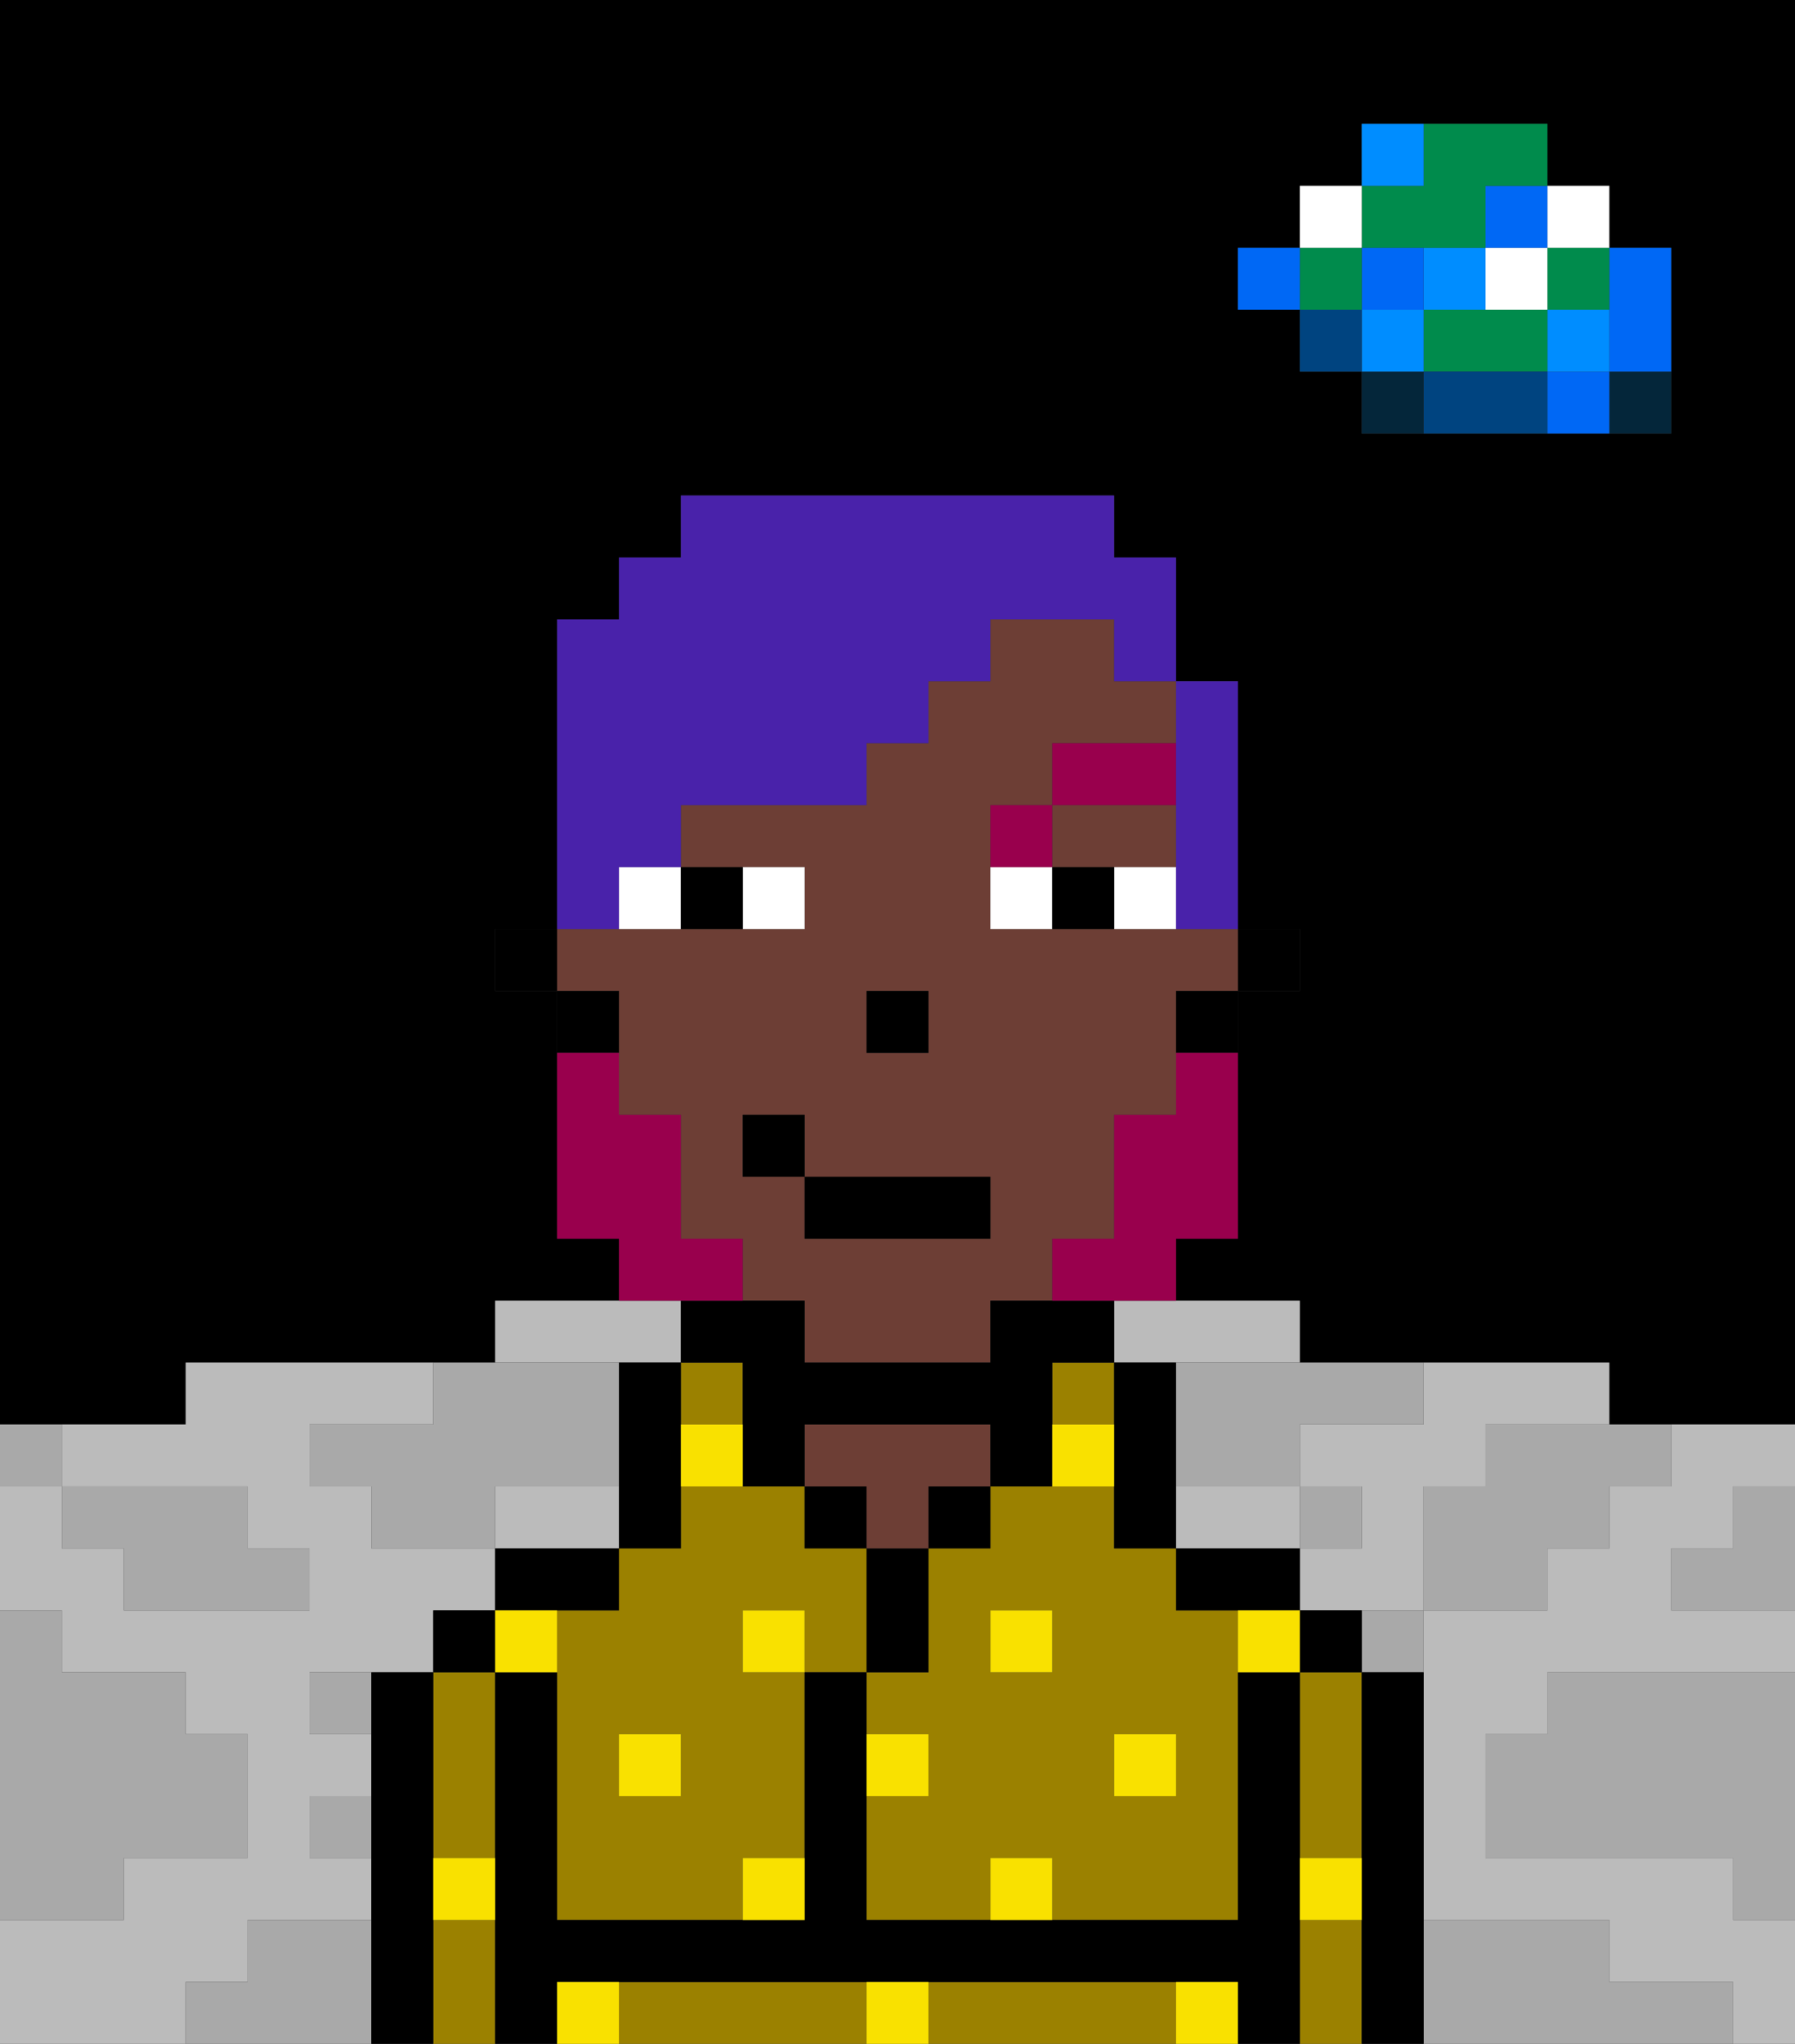 <svg xmlns="http://www.w3.org/2000/svg" viewBox="0 0 29 33"><rect x="0" y="0" width="29" height="33" fill="#333333" stroke="none"/><defs><style>polygon,rect,path{shape-rendering:crispedges;}polygon,rect,path{shape-rendering:crispedges;}.kb157-1{fill:#a9a9a9;}.kb157-2{fill:#bbbbbb;}.kb157-3{fill:#04263a;}.kb157-4{fill:#0068f5;}.kb157-5{fill:#008dff;}.kb157-6{fill:#008b4c;}.kb157-7{fill:#ffffff;}.kb157-8{fill:#004480;}.kb157-9{fill:#9b8100;}.kb157-10{fill:#000000;}.kb157-11{fill:#6d3e35;}.kb157-12{fill:#f9e100;}.kb157-13{fill:#99004d;}.kb157-14{fill:#99004d;}.kb157-15{fill:#4922aa;}</style></defs><polygon class="kb157-1" points="28 25 27 25 27 26 28 26 29 26 29 25 29 24 28 24 28 25"/><path class="kb157-10" d="M27,0H0V23H3V22H8V21h2V20H9V16H8V15H9V10h1V9h1V8h7V9h1v2h1v4h1v1H20v4H19v1h2v1h5v1h3V0H27Zm0,5V7H22V6H21V5H20V4h1V3h1V2h3V3h1V4h1Z"/><polygon class="kb157-1" points="27 32 26 32 26 31 25 31 24 31 23 31 23 32 23 33 24 33 25 33 26 33 27 33 28 33 28 32 27 32"/><polygon class="kb157-1" points="27 27 26 27 25 27 25 28 24 28 24 29 24 30 25 30 26 30 27 30 28 30 28 31 29 31 29 30 29 29 29 28 29 27 28 27 27 27"/><polygon class="kb157-2" points="22 23 21 23 21 24 22 24 22 25 21 25 21 26 22 26 23 26 23 25 23 24 24 24 24 23 25 23 26 23 26 22 25 22 24 22 23 22 23 23 22 23"/><polygon class="kb157-2" points="27 23 27 24 26 24 26 25 25 25 25 26 24 26 23 26 23 27 23 28 23 29 23 30 23 31 24 31 25 31 26 31 26 32 27 32 28 32 28 33 29 33 29 32 29 31 28 31 28 30 27 30 26 30 25 30 24 30 24 29 24 28 25 28 25 27 26 27 27 27 28 27 29 27 29 26 28 26 27 26 27 25 28 25 28 24 29 24 29 23 28 23 27 23"/><polygon class="kb157-2" points="18 22 19 22 20 22 21 22 21 21 20 21 19 21 18 21 18 22"/><polygon class="kb157-2" points="10 22 11 22 11 21 10 21 9 21 8 21 8 22 9 22 10 22"/><polygon class="kb157-2" points="10 25 10 24 9 24 8 24 8 25 9 25 10 25"/><polygon class="kb157-2" points="20 25 21 25 21 24 20 24 19 24 19 25 20 25"/><polygon class="kb157-2" points="4 32 4 31 5 31 6 31 6 30 5 30 5 29 6 29 6 28 5 28 5 27 6 27 7 27 7 26 8 26 8 25 7 25 6 25 6 24 5 24 5 23 6 23 7 23 7 22 6 22 5 22 4 22 3 22 3 23 2 23 1 23 1 24 2 24 3 24 4 24 4 25 5 25 5 26 4 26 3 26 2 26 2 25 1 25 1 24 0 24 0 25 0 26 1 26 1 27 2 27 3 27 3 28 4 28 4 29 4 30 3 30 2 30 2 31 1 31 0 31 0 32 0 33 1 33 2 33 3 33 3 32 4 32"/><rect class="kb157-3" x="26" y="6" width="1" height="1"/><polygon class="kb157-4" points="26 5 26 6 27 6 27 5 27 4 26 4 26 5"/><rect class="kb157-4" x="25" y="6" width="1" height="1"/><rect class="kb157-5" x="25" y="5" width="1" height="1"/><rect class="kb157-6" x="25" y="4" width="1" height="1"/><rect class="kb157-7" x="25" y="3" width="1" height="1"/><polygon class="kb157-1" points="24 23 24 24 23 24 23 25 23 26 24 26 25 26 25 25 26 25 26 24 27 24 27 23 26 23 25 23 24 23"/><polygon class="kb157-6" points="24 5 23 5 23 6 24 6 25 6 25 5 24 5"/><rect class="kb157-7" x="24" y="4" width="1" height="1"/><rect class="kb157-4" x="24" y="3" width="1" height="1"/><polygon class="kb157-8" points="24 6 23 6 23 7 24 7 25 7 25 6 24 6"/><rect class="kb157-5" x="23" y="4" width="1" height="1"/><rect class="kb157-1" x="22" y="26" width="1" height="1"/><rect class="kb157-3" x="22" y="6" width="1" height="1"/><rect class="kb157-5" x="22" y="5" width="1" height="1"/><rect class="kb157-4" x="22" y="4" width="1" height="1"/><polygon class="kb157-6" points="23 4 24 4 24 3 25 3 25 2 24 2 23 2 23 3 22 3 22 4 23 4"/><rect class="kb157-5" x="22" y="2" width="1" height="1"/><rect class="kb157-1" x="21" y="24" width="1" height="1"/><rect class="kb157-8" x="21" y="5" width="1" height="1"/><rect class="kb157-6" x="21" y="4" width="1" height="1"/><rect class="kb157-7" x="21" y="3" width="1" height="1"/><rect class="kb157-4" x="20" y="4" width="1" height="1"/><polygon class="kb157-1" points="19 22 19 23 19 24 20 24 21 24 21 23 22 23 23 23 23 22 22 22 21 22 20 22 19 22"/><rect class="kb157-1" x="5" y="27" width="1" height="1"/><polygon class="kb157-1" points="6 23 5 23 5 24 6 24 6 25 7 25 8 25 8 24 9 24 10 24 10 23 10 22 9 22 8 22 7 22 7 23 6 23"/><polygon class="kb157-1" points="6 31 5 31 4 31 4 32 3 32 3 33 4 33 5 33 6 33 6 32 6 31"/><rect class="kb157-1" x="5" y="29" width="1" height="1"/><polygon class="kb157-1" points="2 31 2 30 3 30 4 30 4 29 4 28 3 28 3 27 2 27 1 27 1 26 0 26 0 27 0 28 0 29 0 30 0 31 1 31 2 31"/><polygon class="kb157-1" points="2 25 2 26 3 26 4 26 5 26 5 25 4 25 4 24 3 24 2 24 1 24 1 25 2 25"/><rect class="kb157-1" y="23" width="1" height="1"/><rect class="kb157-9" x="17" y="22" width="1" height="1"/><path class="kb157-9" d="M19,26V25H18V24H16v1H15v2H14v1h1v1H14v2h2V30h1v1h3V26Zm-3,0h1v1H16Zm2,3V28h1v1Z"/><polygon class="kb157-9" points="21 28 21 29 21 30 22 30 22 29 22 28 22 27 21 27 21 28"/><polygon class="kb157-9" points="22 31 21 31 21 32 21 33 22 33 22 32 22 31"/><polygon class="kb157-9" points="18 32 17 32 16 32 15 32 15 33 16 33 17 33 18 33 19 33 19 32 18 32"/><polygon class="kb157-9" points="13 32 12 32 11 32 10 32 10 33 11 33 12 33 13 33 14 33 14 32 13 32"/><polygon class="kb157-9" points="8 31 7 31 7 32 7 33 8 33 8 32 8 31"/><polygon class="kb157-9" points="7 28 7 29 7 30 8 30 8 29 8 28 8 27 7 27 7 28"/><path class="kb157-9" d="M14,25H13V24H11v1H10v1H9v5h3V30h1V27H12V26h1v1h1V25Zm-3,4H10V28h1Z"/><rect class="kb157-9" x="11" y="22" width="1" height="1"/><polygon class="kb157-10" points="23 31 23 30 23 29 23 28 23 27 22 27 22 28 22 29 22 30 22 31 22 32 22 33 23 33 23 32 23 31"/><rect class="kb157-10" x="21" y="26" width="1" height="1"/><polygon class="kb157-10" points="21 31 21 30 21 29 21 28 21 27 20 27 20 28 20 29 20 30 20 31 19 31 18 31 17 31 16 31 15 31 14 31 14 30 14 29 14 28 14 27 13 27 13 28 13 29 13 30 13 31 12 31 11 31 10 31 9 31 9 30 9 29 9 28 9 27 8 27 8 28 8 29 8 30 8 31 8 32 8 33 9 33 9 32 10 32 11 32 12 32 13 32 14 32 15 32 16 32 17 32 18 32 19 32 20 32 20 33 21 33 21 32 21 31"/><polygon class="kb157-10" points="19 25 19 26 20 26 21 26 21 25 20 25 19 25"/><polygon class="kb157-10" points="18 24 18 25 19 25 19 24 19 23 19 22 18 22 18 23 18 24"/><rect class="kb157-10" x="15" y="24" width="1" height="1"/><polygon class="kb157-10" points="15 26 15 25 14 25 14 26 14 27 15 27 15 26"/><rect class="kb157-10" x="13" y="24" width="1" height="1"/><polygon class="kb157-11" points="15 23 14 23 13 23 13 24 14 24 14 25 15 25 15 24 16 24 16 23 15 23"/><polygon class="kb157-10" points="11 25 11 24 11 23 11 22 10 22 10 23 10 24 10 25 11 25"/><polygon class="kb157-10" points="10 26 10 25 9 25 8 25 8 26 9 26 10 26"/><rect class="kb157-10" x="7" y="26" width="1" height="1"/><polygon class="kb157-10" points="7 31 7 30 7 29 7 28 7 27 6 27 6 28 6 29 6 30 6 31 6 32 6 33 7 33 7 32 7 31"/><rect class="kb157-10" x="20" y="15" width="1" height="1"/><polygon class="kb157-11" points="18 14 19 14 19 13 17 13 17 14 18 14"/><path class="kb157-11" d="M10,17v1h1v2h1v1h1v1h3V21h1V20h1V18h1V16h1V15H16V13h1V12h2V11H18V10H16v1H15v1H14v1H11v1h2v1H9v1h1Zm4-1h1v1H14Zm-2,2h1v1h3v1H13V19H12Z"/><rect class="kb157-10" x="19" y="16" width="1" height="1"/><polygon class="kb157-10" points="12 23 12 24 13 24 13 23 14 23 15 23 16 23 16 24 17 24 17 23 17 22 18 22 18 21 17 21 16 21 16 22 15 22 14 22 13 22 13 21 12 21 11 21 11 22 12 22 12 23"/><rect class="kb157-10" x="9" y="16" width="1" height="1"/><rect class="kb157-10" x="8" y="15" width="1" height="1"/><rect class="kb157-10" x="14" y="16" width="1" height="1"/><rect class="kb157-12" x="10" y="28" width="1" height="1"/><rect class="kb157-12" x="12" y="30" width="1" height="1"/><rect class="kb157-12" x="14" y="28" width="1" height="1"/><rect class="kb157-12" x="14" y="32" width="1" height="1"/><rect class="kb157-12" x="12" y="26" width="1" height="1"/><rect class="kb157-12" x="16" y="30" width="1" height="1"/><rect class="kb157-12" x="18" y="28" width="1" height="1"/><rect class="kb157-12" x="16" y="26" width="1" height="1"/><rect class="kb157-12" x="8" y="26" width="1" height="1"/><rect class="kb157-12" x="19" y="32" width="1" height="1"/><rect class="kb157-12" x="9" y="32" width="1" height="1"/><rect class="kb157-12" x="7" y="30" width="1" height="1"/><rect class="kb157-12" x="21" y="30" width="1" height="1"/><rect class="kb157-12" x="20" y="26" width="1" height="1"/><rect class="kb157-12" x="11" y="23" width="1" height="1"/><rect class="kb157-12" x="17" y="23" width="1" height="1"/><rect class="kb157-7" x="12" y="14" width="1" height="1"/><rect class="kb157-7" x="10" y="14" width="1" height="1"/><rect class="kb157-7" x="18" y="14" width="1" height="1"/><rect class="kb157-7" x="16" y="14" width="1" height="1"/><rect class="kb157-10" x="11" y="14" width="1" height="1"/><rect class="kb157-10" x="17" y="14" width="1" height="1"/><rect class="kb157-13" x="16" y="13" width="1" height="1"/><rect class="kb157-13" x="17" y="12" width="2" height="1"/><polygon class="kb157-14" points="19 18 18 18 18 19 18 20 17 20 17 21 18 21 19 21 19 20 20 20 20 19 20 18 20 17 19 17 19 18"/><polygon class="kb157-14" points="12 21 12 20 11 20 11 19 11 18 10 18 10 17 9 17 9 18 9 19 9 20 10 20 10 21 11 21 12 21"/><rect class="kb157-10" x="13" y="19" width="3" height="1"/><rect class="kb157-10" x="12" y="18" width="1" height="1"/><polygon class="kb157-15" points="10 14 11 14 11 13 12 13 13 13 14 13 14 12 15 12 15 11 16 11 16 10 17 10 18 10 18 11 19 11 19 10 19 9 18 9 18 8 17 8 16 8 15 8 14 8 13 8 12 8 11 8 11 9 10 9 10 10 9 10 9 11 9 12 9 13 9 14 9 15 10 15 10 14"/><polygon class="kb157-15" points="19 13 19 14 19 15 20 15 20 14 20 13 20 12 20 11 19 11 19 12 19 13"/></svg>
